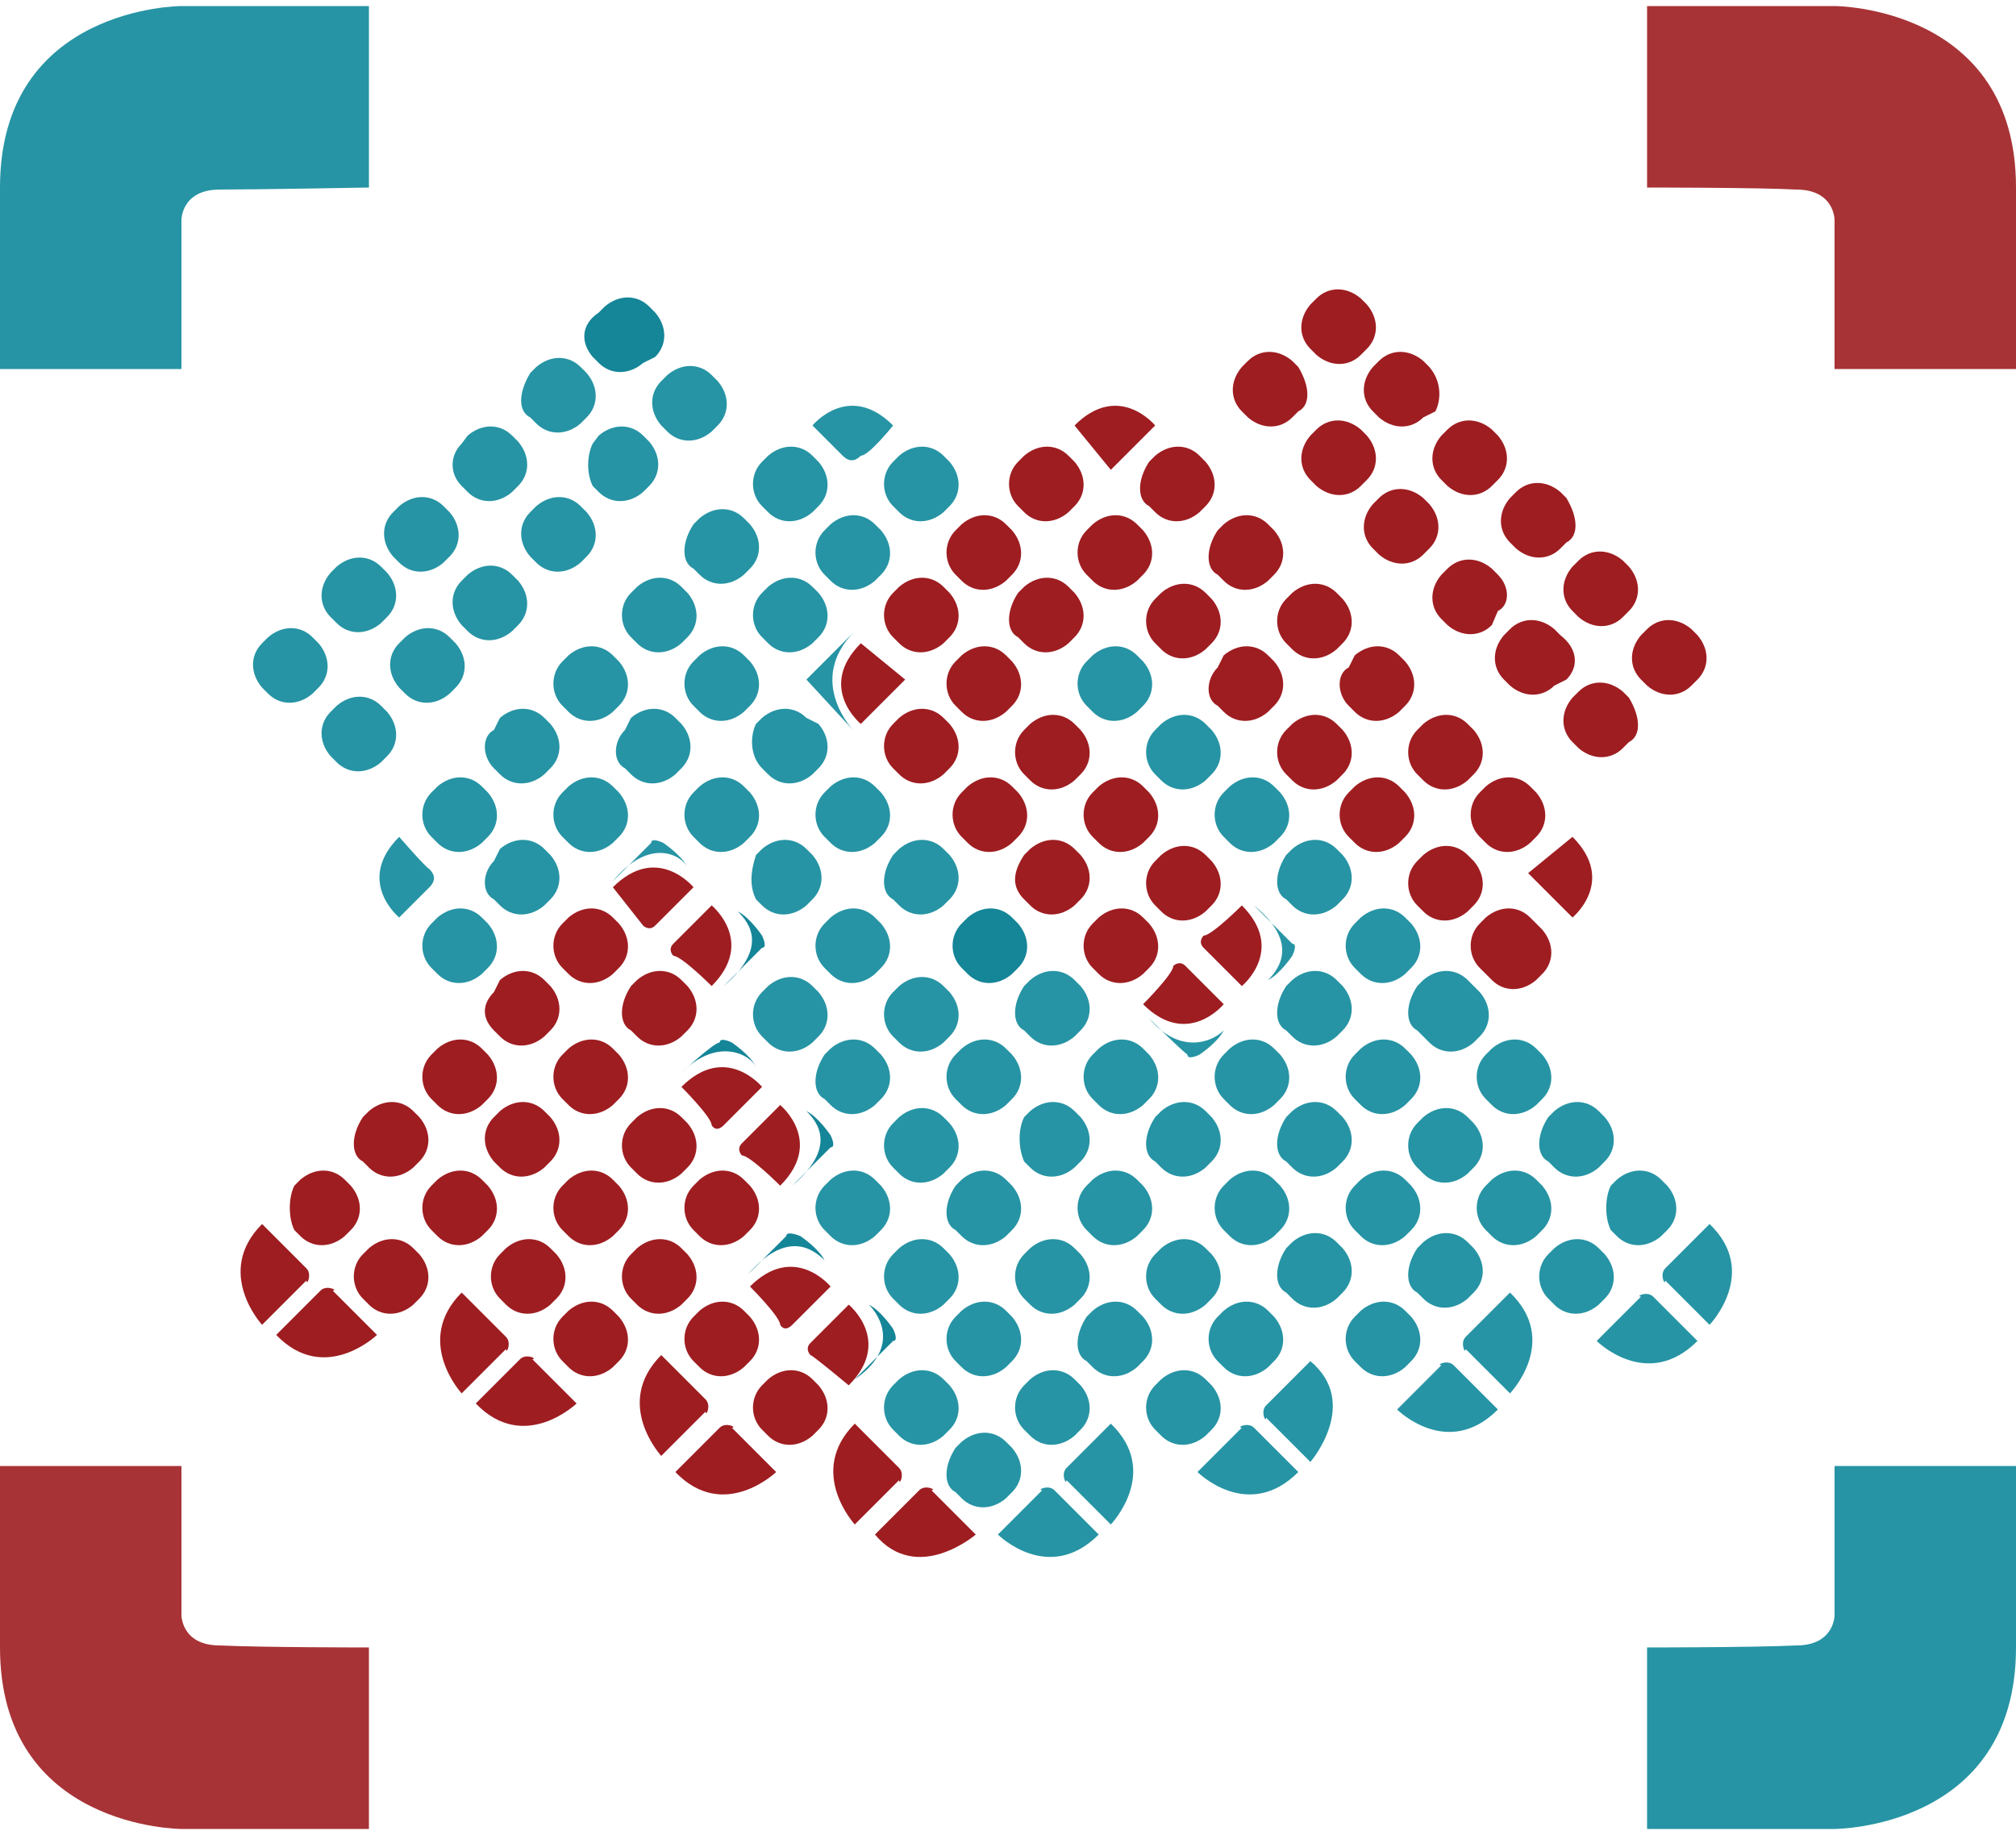 <?xml version="1.0" encoding="utf-8"?>
<!-- Generator: Adobe Illustrator 19.2.1, SVG Export Plug-In . SVG Version: 6.00 Build 0)  -->
<svg version="1.1" id="Layer_1" xmlns="http://www.w3.org/2000/svg" xmlns:xlink="http://www.w3.org/1999/xlink" x="0px" y="0px"
	 viewBox="0 0 100 91" style="enable-background:new 0 0 100 91;" xml:space="preserve">
<g>
	<path style="opacity:0.85;fill:#008294;enable-background:new    ;" d="M64.4,73c0,0-1.9-1.9-2.2-2.2c-0.3-0.3-0.9,0-0.6,0
		c0.6-0.6-2.2,2.2-2.2,2.2S61.9,75.5,64.4,73z"/>
	<path style="fill:#9E1D21;" d="M42.1,68.7c2.2-2.2,0-4,0-4s-1.5,1.5-1.9,1.9c-0.3,0.3,0,0.6,0,0.6C40.3,67.2,42.1,68.7,42.1,68.7z"
		/>
	<path style="fill:#158598;" d="M43.1,64.7c0.6,0.3,1.2,1.2,1.2,1.2s0.3,0.6,0,0.6c-0.3,0.3-1.9,1.9-1.9,1.9
		C44.6,66.9,43.7,65.3,43.1,64.7z"/>
	<path style="fill:#9E1D21;" d="M42.7,31.9c-2.2,2.2,0,4,0,4l2.2-2.2L42.7,31.9z"/>
	<path style="opacity:0.85;fill:#008294;enable-background:new    ;" d="M42.4,31.3c-2.5,2.5,0,5,0,5L40,33.7L42.4,31.3z"/>
	<path style="opacity:0.85;fill:#008294;enable-background:new    ;" d="M19.8,41.5c-2.2,2.2,0,4,0,4l1.5-1.5c0.3-0.3,0.3-0.6,0-0.9
		C21.1,43,19.8,41.5,19.8,41.5z"/>
	<path style="fill:#9E1D21;" d="M78,41.5c2.2,2.2,0,4,0,4l-2.2-2.2L78,41.5z"/>
	<path style="fill:#9E1D21;" d="M53.3,21.1c2.2-2.2,4,0,4,0l-2.2,2.2L53.3,21.1z"/>
	<path style="opacity:0.85;fill:#008294;enable-background:new    ;" d="M44.3,51.4l0.3,0.3c0.6,0.6,1.5,0.6,2.2,0l0.3-0.3
		c0.6-0.6,0.6-1.5,0-2.2l-0.3-0.3c-0.6-0.6-1.5-0.6-2.2,0l-0.3,0.3C43.7,49.8,43.7,50.8,44.3,51.4z"/>
	<path style="opacity:0.85;fill:#008294;enable-background:new    ;" d="M40.9,54.5l0.3,0.3c0.6,0.6,1.5,0.6,2.2,0l0.3-0.3
		c0.6-0.6,0.6-1.5,0-2.2L43.4,52c-0.6-0.6-1.5-0.6-2.2,0l-0.3,0.3C40.3,53.2,40.3,54.2,40.9,54.5z"/>
	<path style="opacity:0.85;fill:#008294;enable-background:new    ;" d="M37.8,51.4l0.3,0.3c0.6,0.6,1.5,0.6,2.2,0l0.3-0.3
		c0.6-0.6,0.6-1.5,0-2.2l-0.3-0.3c-0.6-0.6-1.5-0.6-2.2,0l-0.3,0.3C37.2,49.8,37.2,50.8,37.8,51.4z"/>
	<path style="opacity:0.85;fill:#008294;enable-background:new    ;" d="M40.9,48l0.3,0.3c0.6,0.6,1.5,0.6,2.2,0l0.3-0.3
		c0.6-0.6,0.6-1.5,0-2.2l-0.3-0.3c-0.6-0.6-1.5-0.6-2.2,0l-0.3,0.3C40.3,46.4,40.3,47.4,40.9,48z"/>
	<path style="opacity:0.85;fill:#008294;enable-background:new    ;" d="M37.5,44.6l0.3,0.3c0.6,0.6,1.5,0.6,2.2,0l0.3-0.3
		c0.6-0.6,0.6-1.5,0-2.2L40,42.1c-0.6-0.6-1.5-0.6-2.2,0l-0.3,0.3C37.2,43.3,37.2,44,37.5,44.6z"/>
	<path style="opacity:0.85;fill:#008294;enable-background:new    ;" d="M34.4,41.5l0.3,0.3c0.6,0.6,1.5,0.6,2.2,0l0.3-0.3
		c0.6-0.6,0.6-1.5,0-2.2L36.9,39c-0.6-0.6-1.5-0.6-2.2,0l-0.3,0.3C33.8,39.9,33.8,40.9,34.4,41.5z"/>
	<path style="opacity:0.85;fill:#008294;enable-background:new    ;" d="M37.8,38.1l0.3,0.3c0.6,0.6,1.5,0.6,2.2,0l0.3-0.3
		c0.6-0.6,0.6-1.5,0-2.2L40,35.6c-0.6-0.6-1.5-0.6-2.2,0l-0.3,0.3C37.2,36.5,37.2,37.5,37.8,38.1z"/>
	<path style="opacity:0.85;fill:#008294;enable-background:new    ;" d="M40.9,41.5l0.3,0.3c0.6,0.6,1.5,0.6,2.2,0l0.3-0.3
		c0.6-0.6,0.6-1.5,0-2.2L43.4,39c-0.6-0.6-1.5-0.6-2.2,0l-0.3,0.3C40.3,39.9,40.3,40.9,40.9,41.5z"/>
	<path style="opacity:0.85;fill:#008294;enable-background:new    ;" d="M44.3,44.6l0.3,0.3c0.6,0.6,1.5,0.6,2.2,0l0.3-0.3
		c0.6-0.6,0.6-1.5,0-2.2l-0.3-0.3c-0.6-0.6-1.5-0.6-2.2,0l-0.3,0.3C43.7,43.3,43.7,44.3,44.3,44.6z"/>
	<path style="fill:#158598;" d="M47.7,48l0.3,0.3c0.6,0.6,1.5,0.6,2.2,0l0.3-0.3c0.6-0.6,0.6-1.5,0-2.2l-0.3-0.3
		c-0.6-0.6-1.5-0.6-2.2,0l-0.3,0.3C47.1,46.4,47.1,47.4,47.7,48z"/>
	<path style="opacity:0.85;fill:#008294;enable-background:new    ;" d="M50.8,51.1l0.3,0.3c0.6,0.6,1.5,0.6,2.2,0l0.3-0.3
		c0.6-0.6,0.6-1.5,0-2.2l-0.3-0.3c-0.6-0.6-1.5-0.6-2.2,0l-0.3,0.3C50.2,49.8,50.2,50.8,50.8,51.1z"/>
	<path style="opacity:0.85;fill:#008294;enable-background:new    ;" d="M54.2,54.5l0.3,0.3c0.6,0.6,1.5,0.6,2.2,0l0.3-0.3
		c0.6-0.6,0.6-1.5,0-2.2L56.7,52c-0.6-0.6-1.5-0.6-2.2,0l-0.3,0.3C53.6,52.9,53.6,53.9,54.2,54.5z"/>
	<path style="opacity:0.85;fill:#008294;enable-background:new    ;" d="M47.4,54.5l0.3,0.3c0.6,0.6,1.5,0.6,2.2,0l0.3-0.3
		c0.6-0.6,0.6-1.5,0-2.2L49.9,52c-0.6-0.6-1.5-0.6-2.2,0l-0.3,0.3C46.8,52.9,46.8,53.9,47.4,54.5z"/>
	<path style="opacity:0.85;fill:#008294;enable-background:new    ;" d="M44.3,57.9l0.3,0.3c0.6,0.6,1.5,0.6,2.2,0l0.3-0.3
		c0.6-0.6,0.6-1.5,0-2.2l-0.3-0.3c-0.6-0.6-1.5-0.6-2.2,0l-0.3,0.3C43.7,56.3,43.7,57.3,44.3,57.9z"/>
	<path style="opacity:0.85;fill:#008294;enable-background:new    ;" d="M47.4,61l0.3,0.3c0.6,0.6,1.5,0.6,2.2,0l0.3-0.3
		c0.6-0.6,0.6-1.5,0-2.2l-0.3-0.3c-0.6-0.6-1.5-0.6-2.2,0l-0.3,0.3C46.8,59.7,46.8,60.7,47.4,61z"/>
	<path style="opacity:0.85;fill:#008294;enable-background:new    ;" d="M44.3,64.4l0.3,0.3c0.6,0.6,1.5,0.6,2.2,0l0.3-0.3
		c0.6-0.6,0.6-1.5,0-2.2l-0.3-0.3c-0.6-0.6-1.5-0.6-2.2,0l-0.3,0.3C43.7,62.8,43.7,63.8,44.3,64.4z"/>
	<path style="opacity:0.85;fill:#008294;enable-background:new    ;" d="M47.4,67.5l0.3,0.3c0.6,0.6,1.5,0.6,2.2,0l0.3-0.3
		c0.6-0.6,0.6-1.5,0-2.2L49.9,65c-0.6-0.6-1.5-0.6-2.2,0l-0.3,0.3C46.8,65.9,46.8,66.9,47.4,67.5z"/>
	<path style="opacity:0.85;fill:#008294;enable-background:new    ;" d="M44.3,70.9l0.3,0.3c0.6,0.6,1.5,0.6,2.2,0l0.3-0.3
		c0.6-0.6,0.6-1.5,0-2.2l-0.3-0.3c-0.6-0.6-1.5-0.6-2.2,0l-0.3,0.3C43.7,69.3,43.7,70.3,44.3,70.9z"/>
	<path style="opacity:0.85;fill:#008294;enable-background:new    ;" d="M47.4,74l0.3,0.3c0.6,0.6,1.5,0.6,2.2,0l0.3-0.3
		c0.6-0.6,0.6-1.5,0-2.2l-0.3-0.3c-0.6-0.6-1.5-0.6-2.2,0l-0.3,0.3C46.8,72.7,46.8,73.7,47.4,74z"/>
	<path style="opacity:0.85;fill:#008294;enable-background:new    ;" d="M50.8,70.9l0.3,0.3c0.6,0.6,1.5,0.6,2.2,0l0.3-0.3
		c0.6-0.6,0.6-1.5,0-2.2l-0.3-0.3c-0.6-0.6-1.5-0.6-2.2,0l-0.3,0.3C50.2,69.3,50.2,70.3,50.8,70.9z"/>
	<path style="opacity:0.85;fill:#008294;enable-background:new    ;" d="M50.8,64.4l0.3,0.3c0.6,0.6,1.5,0.6,2.2,0l0.3-0.3
		c0.6-0.6,0.6-1.5,0-2.2l-0.3-0.3c-0.6-0.6-1.5-0.6-2.2,0l-0.3,0.3C50.2,62.8,50.2,63.8,50.8,64.4z"/>
	<path style="opacity:0.85;fill:#008294;enable-background:new    ;" d="M53.9,67.5l0.3,0.3c0.6,0.6,1.5,0.6,2.2,0l0.3-0.3
		c0.6-0.6,0.6-1.5,0-2.2L56.4,65c-0.6-0.6-1.5-0.6-2.2,0l-0.3,0.3C53.3,66.2,53.3,67.2,53.9,67.5z"/>
	<path style="opacity:0.85;fill:#008294;enable-background:new    ;" d="M57.3,70.9l0.3,0.3c0.6,0.6,1.5,0.6,2.2,0l0.3-0.3
		c0.6-0.6,0.6-1.5,0-2.2l-0.3-0.3c-0.6-0.6-1.5-0.6-2.2,0l-0.3,0.3C56.7,69.3,56.7,70.3,57.3,70.9z"/>
	<path style="opacity:0.85;fill:#008294;enable-background:new    ;" d="M60.4,67.5l0.3,0.3c0.6,0.6,1.5,0.6,2.2,0l0.3-0.3
		c0.6-0.6,0.6-1.5,0-2.2L62.9,65c-0.6-0.6-1.5-0.6-2.2,0l-0.3,0.3C59.8,65.9,59.8,66.9,60.4,67.5z"/>
	<path style="opacity:0.85;fill:#008294;enable-background:new    ;" d="M65,67.5c0,0-1.9,1.9-2.2,2.2c-0.3,0.3,0,0.9,0,0.6
		c-0.6-0.6,2.2,2.2,2.2,2.2S67.5,69.6,65,67.5z"/>
	<path style="opacity:0.85;fill:#008294;enable-background:new    ;" d="M74.3,69.9c0,0-1.9-1.9-2.2-2.2c-0.3-0.3-0.9,0-0.6,0
		c0.6-0.6-2.2,2.2-2.2,2.2S71.8,72.4,74.3,69.9z"/>
	<path style="opacity:0.85;fill:#008294;enable-background:new    ;" d="M74.9,64.1c0,0-1.9,1.9-2.2,2.2c-0.3,0.3,0,0.9,0,0.6
		c-0.6-0.6,2.2,2.2,2.2,2.2S77.4,66.5,74.9,64.1z"/>
	<path style="opacity:0.85;fill:#008294;enable-background:new    ;" d="M84.2,66.5c0,0-1.9-1.9-2.2-2.2c-0.3-0.3-0.9,0-0.6,0
		c0.6-0.6-2.2,2.2-2.2,2.2S81.7,69,84.2,66.5z"/>
	<path style="opacity:0.85;fill:#008294;enable-background:new    ;" d="M84.8,60.7c0,0-1.9,1.9-2.2,2.2c-0.3,0.3,0,0.9,0,0.6
		c-0.6-0.6,2.2,2.2,2.2,2.2S87.3,63.1,84.8,60.7z"/>
	<path style="opacity:0.85;fill:#008294;enable-background:new    ;" d="M54.5,76.1c0,0-1.9-1.9-2.2-2.2c-0.3-0.3-0.9,0-0.6,0
		c0.6-0.6-2.2,2.2-2.2,2.2S52,78.6,54.5,76.1z"/>
	<path style="opacity:0.85;fill:#008294;enable-background:new    ;" d="M55.1,70.6c0,0-1.9,1.9-2.2,2.2c-0.3,0.3,0,0.9,0,0.6
		c-0.6-0.6,2.2,2.2,2.2,2.2S57.6,73,55.1,70.6z"/>
	<path style="opacity:0.85;fill:#008294;enable-background:new    ;" d="M57.3,64.4l0.3,0.3c0.6,0.6,1.5,0.6,2.2,0l0.3-0.3
		c0.6-0.6,0.6-1.5,0-2.2l-0.3-0.3c-0.6-0.6-1.5-0.6-2.2,0l-0.3,0.3C56.7,62.8,56.7,63.8,57.3,64.4z"/>
	<path style="opacity:0.85;fill:#008294;enable-background:new    ;" d="M63.8,64.1l0.3,0.3c0.6,0.6,1.5,0.6,2.2,0l0.3-0.3
		c0.6-0.6,0.6-1.5,0-2.2l-0.3-0.3c-0.6-0.6-1.5-0.6-2.2,0l-0.3,0.3C63.2,62.8,63.2,63.8,63.8,64.1z"/>
	<path style="opacity:0.85;fill:#008294;enable-background:new    ;" d="M67.2,67.5l0.3,0.3c0.6,0.6,1.5,0.6,2.2,0l0.3-0.3
		c0.6-0.6,0.6-1.5,0-2.2L69.7,65c-0.6-0.6-1.5-0.6-2.2,0l-0.3,0.3C66.6,65.9,66.6,66.9,67.2,67.5z"/>
	<path style="opacity:0.85;fill:#008294;enable-background:new    ;" d="M70.3,64.1l0.3,0.3c0.6,0.6,1.5,0.6,2.2,0l0.3-0.3
		c0.6-0.6,0.6-1.5,0-2.2l-0.3-0.3c-0.6-0.6-1.5-0.6-2.2,0l-0.3,0.3C69.7,62.8,69.7,63.8,70.3,64.1z"/>
	<path style="opacity:0.85;fill:#008294;enable-background:new    ;" d="M67.2,61l0.3,0.3c0.6,0.6,1.5,0.6,2.2,0L70,61
		c0.6-0.6,0.6-1.5,0-2.2l-0.3-0.3c-0.6-0.6-1.5-0.6-2.2,0l-0.3,0.3C66.6,59.4,66.6,60.4,67.2,61z"/>
	<path style="opacity:0.85;fill:#008294;enable-background:new    ;" d="M53.9,61l0.3,0.3c0.6,0.6,1.5,0.6,2.2,0l0.3-0.3
		c0.6-0.6,0.6-1.5,0-2.2l-0.3-0.3c-0.6-0.6-1.5-0.6-2.2,0l-0.3,0.3C53.3,59.4,53.3,60.4,53.9,61z"/>
	<path style="opacity:0.85;fill:#008294;enable-background:new    ;" d="M60.7,61l0.3,0.3c0.6,0.6,1.5,0.6,2.2,0l0.3-0.3
		c0.6-0.6,0.6-1.5,0-2.2l-0.3-0.3c-0.6-0.6-1.5-0.6-2.2,0l-0.3,0.3C60.1,59.4,60.1,60.4,60.7,61z"/>
	<path style="opacity:0.85;fill:#008294;enable-background:new    ;" d="M57.3,57.6l0.3,0.3c0.6,0.6,1.5,0.6,2.2,0l0.3-0.3
		c0.6-0.6,0.6-1.5,0-2.2l-0.3-0.3c-0.6-0.6-1.5-0.6-2.2,0l-0.3,0.3C56.7,56.3,56.7,57.3,57.3,57.6z"/>
	<path style="opacity:0.85;fill:#008294;enable-background:new    ;" d="M63.8,57.6l0.3,0.3c0.6,0.6,1.5,0.6,2.2,0l0.3-0.3
		c0.6-0.6,0.6-1.5,0-2.2l-0.3-0.3c-0.6-0.6-1.5-0.6-2.2,0l-0.3,0.3C63.2,56.3,63.2,57.3,63.8,57.6z"/>
	<path style="opacity:0.85;fill:#008294;enable-background:new    ;" d="M60.7,54.5l0.3,0.3c0.6,0.6,1.5,0.6,2.2,0l0.3-0.3
		c0.6-0.6,0.6-1.5,0-2.2L63.2,52c-0.6-0.6-1.5-0.6-2.2,0l-0.3,0.3C60.1,52.9,60.1,53.9,60.7,54.5z"/>
	<path style="opacity:0.85;fill:#008294;enable-background:new    ;" d="M67.2,54.5l0.3,0.3c0.6,0.6,1.5,0.6,2.2,0l0.3-0.3
		c0.6-0.6,0.6-1.5,0-2.2L69.7,52c-0.6-0.6-1.5-0.6-2.2,0l-0.3,0.3C66.6,52.9,66.6,53.9,67.2,54.5z"/>
	<path style="opacity:0.85;fill:#008294;enable-background:new    ;" d="M63.8,51.1l0.3,0.3c0.6,0.6,1.5,0.6,2.2,0l0.3-0.3
		c0.6-0.6,0.6-1.5,0-2.2l-0.3-0.3c-0.6-0.6-1.5-0.6-2.2,0l-0.3,0.3C63.2,49.8,63.2,50.8,63.8,51.1z"/>
	<path style="opacity:0.85;fill:#008294;enable-background:new    ;" d="M70.3,51.1l0.6,0.6c0.6,0.6,1.5,0.6,2.2,0l0.3-0.3
		c0.6-0.6,0.6-1.5,0-2.2l-0.6-0.6c-0.6-0.6-1.5-0.6-2.2,0l-0.3,0.3C69.7,49.8,69.7,50.8,70.3,51.1z"/>
	<path style="opacity:0.85;fill:#008294;enable-background:new    ;" d="M67.2,48l0.3,0.3c0.6,0.6,1.5,0.6,2.2,0L70,48
		c0.6-0.6,0.6-1.5,0-2.2l-0.3-0.3c-0.6-0.6-1.5-0.6-2.2,0l-0.3,0.3C66.6,46.4,66.6,47.4,67.2,48z"/>
	<path style="opacity:0.85;fill:#008294;enable-background:new    ;" d="M79.9,61l0.3,0.3c0.6,0.6,1.5,0.6,2.2,0l0.3-0.3
		c0.6-0.6,0.6-1.5,0-2.2l-0.3-0.3c-0.6-0.6-1.5-0.6-2.2,0l-0.3,0.3C79.6,59.4,79.6,60.4,79.9,61z"/>
	<path style="opacity:0.85;fill:#008294;enable-background:new    ;" d="M76.8,57.6l0.3,0.3c0.6,0.6,1.5,0.6,2.2,0l0.3-0.3
		c0.6-0.6,0.6-1.5,0-2.2l-0.3-0.3c-0.6-0.6-1.5-0.6-2.2,0l-0.3,0.3C76.2,56.3,76.2,57.3,76.8,57.6z"/>
	<path style="opacity:0.85;fill:#008294;enable-background:new    ;" d="M73.7,54.5l0.3,0.3c0.6,0.6,1.5,0.6,2.2,0l0.3-0.3
		c0.6-0.6,0.6-1.5,0-2.2L76.2,52c-0.6-0.6-1.5-0.6-2.2,0l-0.3,0.3C73.1,52.9,73.1,53.9,73.7,54.5z"/>
	<path style="opacity:0.85;fill:#008294;enable-background:new    ;" d="M63.8,44.6l0.3,0.3c0.6,0.6,1.5,0.6,2.2,0l0.3-0.3
		c0.6-0.6,0.6-1.5,0-2.2l-0.3-0.3c-0.6-0.6-1.5-0.6-2.2,0l-0.3,0.3C63.2,43.3,63.2,44.3,63.8,44.6z"/>
	<path style="opacity:0.85;fill:#008294;enable-background:new    ;" d="M57.3,38.4l0.3,0.3c0.6,0.6,1.5,0.6,2.2,0l0.3-0.3
		c0.6-0.6,0.6-1.5,0-2.2l-0.3-0.3c-0.6-0.6-1.5-0.6-2.2,0l-0.3,0.3C56.7,36.8,56.7,37.8,57.3,38.4z"/>
	<path style="opacity:0.85;fill:#008294;enable-background:new    ;" d="M53.9,35l0.3,0.3c0.6,0.6,1.5,0.6,2.2,0l0.3-0.3
		c0.6-0.6,0.6-1.5,0-2.2l-0.3-0.3c-0.6-0.6-1.5-0.6-2.2,0l-0.3,0.3C53.3,33.4,53.3,34.4,53.9,35z"/>
	<path style="opacity:0.85;fill:#008294;enable-background:new    ;" d="M60.7,41.5l0.3,0.3c0.6,0.6,1.5,0.6,2.2,0l0.3-0.3
		c0.6-0.6,0.6-1.5,0-2.2L63.2,39c-0.6-0.6-1.5-0.6-2.2,0l-0.3,0.3C60.1,39.9,60.1,40.9,60.7,41.5z"/>
	<path style="opacity:0.85;fill:#008294;enable-background:new    ;" d="M37.8,25.1l0.3,0.3c0.6,0.6,1.5,0.6,2.2,0l0.3-0.3
		c0.6-0.6,0.6-1.5,0-2.2l-0.3-0.3c-0.6-0.6-1.5-0.6-2.2,0l-0.3,0.3C37.2,23.5,37.2,24.5,37.8,25.1z"/>
	<path style="opacity:0.85;fill:#008294;enable-background:new    ;" d="M34.4,28.2l0.3,0.3c0.6,0.6,1.5,0.6,2.2,0l0.3-0.3
		c0.6-0.6,0.6-1.5,0-2.2l-0.3-0.3c-0.6-0.6-1.5-0.6-2.2,0L34.4,26C33.8,26.9,33.8,27.9,34.4,28.2z"/>
	<path style="opacity:0.85;fill:#008294;enable-background:new    ;" d="M31.3,31.6l0.3,0.3c0.6,0.6,1.5,0.6,2.2,0l0.3-0.3
		c0.6-0.6,0.6-1.5,0-2.2l-0.3-0.3c-0.6-0.6-1.5-0.6-2.2,0l-0.3,0.3C30.7,30,30.7,31,31.3,31.6z"/>
	<path style="opacity:0.85;fill:#008294;enable-background:new    ;" d="M40.9,28.5l0.3,0.3c0.6,0.6,1.5,0.6,2.2,0l0.3-0.3
		c0.6-0.6,0.6-1.5,0-2.2L43.4,26c-0.6-0.6-1.5-0.6-2.2,0l-0.3,0.3C40.3,26.9,40.3,27.9,40.9,28.5z"/>
	<path style="opacity:0.85;fill:#008294;enable-background:new    ;" d="M37.8,31.6l0.3,0.3c0.6,0.6,1.5,0.6,2.2,0l0.3-0.3
		c0.6-0.6,0.6-1.5,0-2.2l-0.3-0.3c-0.6-0.6-1.5-0.6-2.2,0l-0.3,0.3C37.2,30,37.2,31,37.8,31.6z"/>
	<path style="opacity:0.85;fill:#008294;enable-background:new    ;" d="M34.4,35l0.3,0.3c0.6,0.6,1.5,0.6,2.2,0l0.3-0.3
		c0.6-0.6,0.6-1.5,0-2.2l-0.3-0.3c-0.6-0.6-1.5-0.6-2.2,0l-0.3,0.3C33.8,33.4,33.8,34.4,34.4,35z"/>
	<path style="opacity:0.85;fill:#008294;enable-background:new    ;" d="M31,38.1l0.3,0.3c0.6,0.6,1.5,0.6,2.2,0l0.3-0.3
		c0.6-0.6,0.6-1.5,0-2.2l-0.3-0.3c-0.6-0.6-1.5-0.6-2.2,0L31,36.2C30.4,36.8,30.4,37.8,31,38.1z"/>
	<path style="opacity:0.85;fill:#008294;enable-background:new    ;" d="M27.9,41.5l0.3,0.3c0.6,0.6,1.5,0.6,2.2,0l0.3-0.3
		c0.6-0.6,0.6-1.5,0-2.2L30.4,39c-0.6-0.6-1.5-0.6-2.2,0l-0.3,0.3C27.3,39.9,27.3,40.9,27.9,41.5z"/>
	<path style="opacity:0.85;fill:#008294;enable-background:new    ;" d="M24.5,44.6l0.3,0.3c0.6,0.6,1.5,0.6,2.2,0l0.3-0.3
		c0.6-0.6,0.6-1.5,0-2.2L27,42.1c-0.6-0.6-1.5-0.6-2.2,0l-0.3,0.6C23.9,43.3,23.9,44.3,24.5,44.6z"/>
	<path style="opacity:0.85;fill:#008294;enable-background:new    ;" d="M27.9,35l0.3,0.3c0.6,0.6,1.5,0.6,2.2,0l0.3-0.3
		c0.6-0.6,0.6-1.5,0-2.2l-0.3-0.3c-0.6-0.6-1.5-0.6-2.2,0l-0.3,0.3C27.3,33.4,27.3,34.4,27.9,35z"/>
	<path style="opacity:0.85;fill:#008294;enable-background:new    ;" d="M24.5,38.1l0.3,0.3c0.6,0.6,1.5,0.6,2.2,0l0.3-0.3
		c0.6-0.6,0.6-1.5,0-2.2L27,35.6c-0.6-0.6-1.5-0.6-2.2,0l-0.3,0.6C23.9,36.5,23.9,37.5,24.5,38.1z"/>
	<path style="opacity:0.85;fill:#008294;enable-background:new    ;" d="M21.4,41.5l0.3,0.3c0.6,0.6,1.5,0.6,2.2,0l0.3-0.3
		c0.6-0.6,0.6-1.5,0-2.2L23.9,39c-0.6-0.6-1.5-0.6-2.2,0l-0.3,0.3C20.8,39.9,20.8,40.9,21.4,41.5z"/>
	<path style="opacity:0.85;fill:#008294;enable-background:new    ;" d="M21.4,48l0.3,0.3c0.6,0.6,1.5,0.6,2.2,0l0.3-0.3
		c0.6-0.6,0.6-1.5,0-2.2l-0.3-0.3c-0.6-0.6-1.5-0.6-2.2,0l-0.3,0.3C20.8,46.4,20.8,47.4,21.4,48z"/>
	<path style="opacity:0.85;fill:#008294;enable-background:new    ;" d="M44.3,21.1c-2.2-2.2-4,0-4,0l1.5,1.5c0.3,0.3,0.6,0.3,0.9,0
		C43.1,22.6,44.3,21.1,44.3,21.1z"/>
	<path style="opacity:0.85;fill:#008294;enable-background:new    ;" d="M44.3,25.1l0.3,0.3c0.6,0.6,1.5,0.6,2.2,0l0.3-0.3
		c0.6-0.6,0.6-1.5,0-2.2l-0.3-0.3c-0.6-0.6-1.5-0.6-2.2,0l-0.3,0.3C43.7,23.5,43.7,24.5,44.3,25.1z"/>
	<path style="opacity:0.85;fill:#008294;enable-background:new    ;" d="M32.8,21.1l0.3,0.3c0.6,0.6,1.5,0.6,2.2,0l0.3-0.3
		c0.6-0.6,0.6-1.5,0-2.2l-0.3-0.3c-0.6-0.6-1.5-0.6-2.2,0l-0.3,0.3C32.2,19.5,32.2,20.4,32.8,21.1z"/>
	<path style="opacity:0.85;fill:#008294;enable-background:new    ;" d="M29.4,24.1l0.3,0.3c0.6,0.6,1.5,0.6,2.2,0l0.3-0.3
		c0.6-0.6,0.6-1.5,0-2.2l-0.3-0.3c-0.6-0.6-1.5-0.6-2.2,0L29.4,22C29.1,22.6,29.1,23.5,29.4,24.1z"/>
	<path style="opacity:0.85;fill:#008294;enable-background:new    ;" d="M26.3,27.6l0.3,0.3c0.6,0.6,1.5,0.6,2.2,0l0.3-0.3
		c0.6-0.6,0.6-1.5,0-2.2l-0.3-0.3c-0.6-0.6-1.5-0.6-2.2,0l-0.3,0.3C25.7,26,25.7,26.9,26.3,27.6z"/>
	<path style="opacity:0.85;fill:#008294;enable-background:new    ;" d="M22.9,31l0.3,0.3c0.6,0.6,1.5,0.6,2.2,0l0.3-0.3
		c0.6-0.6,0.6-1.5,0-2.2l-0.3-0.3c-0.6-0.6-1.5-0.6-2.2,0l-0.3,0.3C22.3,29.4,22.3,30.3,22.9,31z"/>
	<path style="opacity:0.85;fill:#008294;enable-background:new    ;" d="M19.8,34.1l0.3,0.3c0.6,0.6,1.5,0.6,2.2,0l0.3-0.3
		c0.6-0.6,0.6-1.5,0-2.2l-0.3-0.3c-0.6-0.6-1.5-0.6-2.2,0l-0.3,0.3C19.2,32.5,19.2,33.4,19.8,34.1z"/>
	<path style="opacity:0.85;fill:#008294;enable-background:new    ;" d="M16.4,37.5l0.3,0.3c0.6,0.6,1.5,0.6,2.2,0l0.3-0.3
		c0.6-0.6,0.6-1.5,0-2.2L18.9,35c-0.6-0.6-1.5-0.6-2.2,0l-0.3,0.3C15.8,35.9,15.8,36.8,16.4,37.5z"/>
	<path style="fill:#158598;" d="M29.4,17.7l0.3,0.3c0.6,0.6,1.5,0.6,2.2,0l0.6-0.3c0.6-0.6,0.6-1.5,0-2.2l-0.3-0.3
		c-0.6-0.6-1.5-0.6-2.2,0l-0.3,0.3C28.8,16.1,28.8,17,29.4,17.7z"/>
	<path style="opacity:0.85;fill:#008294;enable-background:new    ;" d="M26.3,20.7l0.3,0.3c0.6,0.6,1.5,0.6,2.2,0l0.3-0.3
		c0.6-0.6,0.6-1.5,0-2.2l-0.3-0.3c-0.6-0.6-1.5-0.6-2.2,0l-0.3,0.3C25.7,19.5,25.7,20.4,26.3,20.7z"/>
	<path style="opacity:0.85;fill:#008294;enable-background:new    ;" d="M22.9,24.1l0.3,0.3c0.6,0.6,1.5,0.6,2.2,0l0.3-0.3
		c0.6-0.6,0.6-1.5,0-2.2l-0.3-0.3c-0.6-0.6-1.5-0.6-2.2,0L22.9,22C22.3,22.6,22.3,23.5,22.9,24.1z"/>
	<path style="opacity:0.85;fill:#008294;enable-background:new    ;" d="M19.5,27.6l0.3,0.3c0.6,0.6,1.5,0.6,2.2,0l0.3-0.3
		c0.6-0.6,0.6-1.5,0-2.2L22,25.1c-0.6-0.6-1.5-0.6-2.2,0l-0.3,0.3C18.9,26,18.9,26.9,19.5,27.6z"/>
	<path style="opacity:0.85;fill:#008294;enable-background:new    ;" d="M16.4,30.6l0.3,0.3c0.6,0.6,1.5,0.6,2.2,0l0.3-0.3
		c0.6-0.6,0.6-1.5,0-2.2l-0.3-0.3c-0.6-0.6-1.5-0.6-2.2,0l-0.3,0.3C15.8,29.1,15.8,30,16.4,30.6z"/>
	<path style="opacity:0.85;fill:#008294;enable-background:new    ;" d="M13,34.1l0.3,0.3c0.6,0.6,1.5,0.6,2.2,0l0.3-0.3
		c0.6-0.6,0.6-1.5,0-2.2l-0.3-0.3c-0.6-0.6-1.5-0.6-2.2,0L13,31.9C12.4,32.5,12.4,33.4,13,34.1z"/>
	<path style="fill:#9E1D21;" d="M33.5,73c0,0,1.9-1.9,2.2-2.2c0.3-0.3,0.9,0,0.6,0c-0.6-0.6,2.2,2.2,2.2,2.2S35.9,75.5,33.5,73z"/>
	<path style="fill:#9E1D21;" d="M32.8,67.2c0,0,1.9,1.9,2.2,2.2c0.3,0.3,0,0.9,0,0.6c0.6-0.6-2.2,2.2-2.2,2.2S30.4,69.6,32.8,67.2z"
		/>
	<path style="fill:#9E1D21;" d="M23.6,69.6c0,0,1.9-1.9,2.2-2.2c0.3-0.3,0.9,0,0.6,0c-0.6-0.6,2.2,2.2,2.2,2.2S26,72.1,23.6,69.6z"
		/>
	<path style="fill:#9E1D21;" d="M22.9,64.1c0,0,1.9,1.9,2.2,2.2c0.3,0.3,0,0.9,0,0.6c0.6-0.6-2.2,2.2-2.2,2.2S20.5,66.5,22.9,64.1z"
		/>
	<path style="fill:#9E1D21;" d="M13.7,66.2c0,0,1.9-1.9,2.2-2.2c0.3-0.3,0.9,0,0.6,0c-0.6-0.6,2.2,2.2,2.2,2.2S16.1,68.7,13.7,66.2z
		"/>
	<path style="fill:#9E1D21;" d="M13,60.7c0,0,1.9,1.9,2.2,2.2s0,0.9,0,0.6c0.6-0.6-2.2,2.2-2.2,2.2S10.6,63.1,13,60.7z"/>
	<path style="fill:#9E1D21;" d="M43.4,76.1c0,0,1.9-1.9,2.2-2.2c0.3-0.3,0.9,0,0.6,0c-0.6-0.6,2.2,2.2,2.2,2.2S45.5,78.6,43.4,76.1z
		"/>
	<path style="fill:#9E1D21;" d="M42.4,70.6c0,0,1.9,1.9,2.2,2.2c0.3,0.3,0,0.9,0,0.6c0.6-0.6-2.2,2.2-2.2,2.2S40,73,42.4,70.6z"/>
	<path style="fill:#9E1D21;" d="M37.8,70.9l0.3,0.3c0.6,0.6,1.5,0.6,2.2,0l0.3-0.3c0.6-0.6,0.6-1.5,0-2.2l-0.3-0.3
		c-0.6-0.6-1.5-0.6-2.2,0l-0.3,0.3C37.2,69.3,37.2,70.3,37.8,70.9z"/>
	<path style="fill:#9E1D21;" d="M34.4,67.5l0.3,0.3c0.6,0.6,1.5,0.6,2.2,0l0.3-0.3c0.6-0.6,0.6-1.5,0-2.2L36.9,65
		c-0.6-0.6-1.5-0.6-2.2,0l-0.3,0.3C33.8,65.9,33.8,66.9,34.4,67.5z"/>
	<path style="fill:#9E1D21;" d="M31.3,64.4l0.3,0.3c0.6,0.6,1.5,0.6,2.2,0l0.3-0.3c0.6-0.6,0.6-1.5,0-2.2l-0.3-0.3
		c-0.6-0.6-1.5-0.6-2.2,0l-0.3,0.3C30.7,62.8,30.7,63.8,31.3,64.4z"/>
	<path style="fill:#9E1D21;" d="M27.9,61l0.3,0.3c0.6,0.6,1.5,0.6,2.2,0l0.3-0.3c0.6-0.6,0.6-1.5,0-2.2l-0.3-0.3
		c-0.6-0.6-1.5-0.6-2.2,0l-0.3,0.3C27.3,59.4,27.3,60.4,27.9,61z"/>
	<path style="fill:#9E1D21;" d="M27.9,67.5l0.3,0.3c0.6,0.6,1.5,0.6,2.2,0l0.3-0.3c0.6-0.6,0.6-1.5,0-2.2L30.4,65
		c-0.6-0.6-1.5-0.6-2.2,0l-0.3,0.3C27.3,65.9,27.3,66.9,27.9,67.5z"/>
	<path style="fill:#9E1D21;" d="M24.8,64.4l0.3,0.3c0.6,0.6,1.5,0.6,2.2,0l0.3-0.3c0.6-0.6,0.6-1.5,0-2.2l-0.3-0.3
		c-0.6-0.6-1.5-0.6-2.2,0l-0.3,0.3C24.2,62.8,24.2,63.8,24.8,64.4z"/>
	<path style="fill:#9E1D21;" d="M37.2,63.8c2.2-2.2,4,0,4,0s-1.5,1.5-1.9,1.9s-0.6,0-0.6,0C38.7,65.3,37.2,63.8,37.2,63.8z"/>
	<path style="fill:#158598;" d="M40.9,62.5c-0.3-0.6-1.2-1.2-1.2-1.2S39,61,39,61.3c-0.3,0.3-1.9,1.9-1.9,1.9
		C39,61,40.3,61.9,40.9,62.5z"/>
	<path style="fill:#9E1D21;" d="M38.7,58.8c2.2-2.2,0-4,0-4s-1.5,1.5-1.9,1.9c-0.3,0.3,0,0.6,0,0.6C37.2,57.3,38.7,58.8,38.7,58.8z"
		/>
	<path style="fill:#158598;" d="M40,55.1c0.6,0.3,1.2,1.2,1.2,1.2s0.3,0.6,0,0.6c-0.3,0.3-1.9,1.9-1.9,1.9
		C41.5,56.9,40.6,55.7,40,55.1z"/>
	<path style="fill:#9E1D21;" d="M33.8,53.9c2.2-2.2,4,0,4,0s-1.5,1.5-1.9,1.9s-0.6,0-0.6,0C35.3,55.4,33.8,53.9,33.8,53.9z"/>
	<path style="fill:#158598;" d="M37.5,52.9c-0.3-0.6-1.2-1.2-1.2-1.2s-0.6-0.3-0.6,0c-0.3,0-1.9,1.5-1.9,1.5
		C35.6,51.4,37.2,52.3,37.5,52.9z"/>
	<path style="fill:#9E1D21;" d="M35.3,48.9c2.2-2.2,0-4,0-4s-1.5,1.5-1.9,1.9c-0.3,0.3,0,0.6,0,0.6C33.8,47.4,35.3,48.9,35.3,48.9z"
		/>
	<path style="fill:#158598;" d="M36.6,45.2c0.6,0.3,1.2,1.2,1.2,1.2s0.3,0.6,0,0.6c-0.3,0.3-1.9,1.9-1.9,1.9
		C38.1,47,37.2,45.8,36.6,45.2z"/>
	<path style="fill:#9E1D21;" d="M30.4,44c2.2-2.2,4,0,4,0s-1.5,1.5-1.9,1.9c-0.3,0.3-0.6,0-0.6,0L30.4,44z"/>
	<path style="opacity:0.85;fill:#008294;enable-background:new    ;" d="M34.1,43c-0.3-0.6-1.2-1.2-1.2-1.2s-0.6-0.3-0.6,0
		c-0.3,0.3-1.9,1.9-1.9,1.9C32.2,41.5,33.8,42.4,34.1,43z"/>
	<path style="fill:#9E1D21;" d="M56.7,49.8c2.2,2.2,4,0,4,0s-1.5-1.5-1.9-1.9c-0.3-0.3-0.6,0-0.6,0C58.2,48.3,56.7,49.8,56.7,49.8z"
		/>
	<path style="opacity:0.85;fill:#008294;enable-background:new    ;" d="M60.7,51.1c-0.3,0.6-1.2,1.2-1.2,1.2s-0.6,0.3-0.6,0
		C58.5,52,57,50.5,57,50.5C58.5,52.3,60.1,51.7,60.7,51.1z"/>
	<path style="fill:#9E1D21;" d="M61.6,44.9c2.2,2.2,0,4,0,4s-1.5-1.5-1.9-1.9c-0.3-0.3,0-0.6,0-0.6C60.1,46.4,61.6,44.9,61.6,44.9z"
		/>
	<path style="opacity:0.85;fill:#008294;enable-background:new    ;" d="M62.9,48.6c0.6-0.3,1.2-1.2,1.2-1.2s0.3-0.6,0-0.6
		c-0.3-0.3-1.9-1.9-1.9-1.9C64.4,46.7,63.5,48,62.9,48.6z"/>
	<path style="fill:#9E1D21;" d="M54.2,48l0.3,0.3c0.6,0.6,1.5,0.6,2.2,0L57,48c0.6-0.6,0.6-1.5,0-2.2l-0.3-0.3
		c-0.6-0.6-1.5-0.6-2.2,0l-0.3,0.3C53.6,46.4,53.6,47.4,54.2,48z"/>
	<path style="fill:#9E1D21;" d="M34.4,61l0.3,0.3c0.6,0.6,1.5,0.6,2.2,0l0.3-0.3c0.6-0.6,0.6-1.5,0-2.2l-0.3-0.3
		c-0.6-0.6-1.5-0.6-2.2,0l-0.3,0.3C33.8,59.4,33.8,60.4,34.4,61z"/>
	<path style="fill:#9E1D21;" d="M31.3,57.9l0.3,0.3c0.6,0.6,1.5,0.6,2.2,0l0.3-0.3c0.6-0.6,0.6-1.5,0-2.2l-0.3-0.3
		c-0.6-0.6-1.5-0.6-2.2,0l-0.3,0.3C30.7,56.3,30.7,57.3,31.3,57.9z"/>
	<path style="fill:#9E1D21;" d="M24.5,57.6l0.3,0.3c0.6,0.6,1.5,0.6,2.2,0l0.3-0.3c0.6-0.6,0.6-1.5,0-2.2L27,55.1
		c-0.6-0.6-1.5-0.6-2.2,0l-0.3,0.3C23.9,56,23.9,56.9,24.5,57.6z"/>
	<path style="fill:#9E1D21;" d="M21.4,54.5l0.3,0.3c0.6,0.6,1.5,0.6,2.2,0l0.3-0.3c0.6-0.6,0.6-1.5,0-2.2L23.9,52
		c-0.6-0.6-1.5-0.6-2.2,0l-0.3,0.3C20.8,52.9,20.8,53.9,21.4,54.5z"/>
	<path style="fill:#9E1D21;" d="M21.4,61l0.3,0.3c0.6,0.6,1.5,0.6,2.2,0l0.3-0.3c0.6-0.6,0.6-1.5,0-2.2l-0.3-0.3
		c-0.6-0.6-1.5-0.6-2.2,0l-0.3,0.3C20.8,59.4,20.8,60.4,21.4,61z"/>
	<path style="fill:#9E1D21;" d="M18,57.6l0.3,0.3c0.6,0.6,1.5,0.6,2.2,0l0.3-0.3c0.6-0.6,0.6-1.5,0-2.2l-0.3-0.3
		c-0.6-0.6-1.5-0.6-2.2,0L18,55.4C17.4,56.3,17.4,57.3,18,57.6z"/>
	<path style="fill:#9E1D21;" d="M18,64.4l0.3,0.3c0.6,0.6,1.5,0.6,2.2,0l0.3-0.3c0.6-0.6,0.6-1.5,0-2.2l-0.3-0.3
		c-0.6-0.6-1.5-0.6-2.2,0L18,62.2C17.4,62.8,17.4,63.8,18,64.4z"/>
	<path style="fill:#9E1D21;" d="M14.6,61l0.3,0.3c0.6,0.6,1.5,0.6,2.2,0l0.3-0.3c0.6-0.6,0.6-1.5,0-2.2l-0.3-0.3
		c-0.6-0.6-1.5-0.6-2.2,0l-0.3,0.3C14.3,59.4,14.3,60.4,14.6,61z"/>
	<path style="fill:#9E1D21;" d="M27.9,54.5l0.3,0.3c0.6,0.6,1.5,0.6,2.2,0l0.3-0.3c0.6-0.6,0.6-1.5,0-2.2L30.4,52
		c-0.6-0.6-1.5-0.6-2.2,0l-0.3,0.3C27.3,52.9,27.3,53.9,27.9,54.5z"/>
	<path style="fill:#9E1D21;" d="M24.5,51.1l0.3,0.3c0.6,0.6,1.5,0.6,2.2,0l0.3-0.3c0.6-0.6,0.6-1.5,0-2.2L27,48.6
		c-0.6-0.6-1.5-0.6-2.2,0l-0.3,0.6C23.9,49.8,23.9,50.5,24.5,51.1z"/>
	<path style="fill:#9E1D21;" d="M31.3,51.1l0.3,0.3c0.6,0.6,1.5,0.6,2.2,0l0.3-0.3c0.6-0.6,0.6-1.5,0-2.2l-0.3-0.3
		c-0.6-0.6-1.5-0.6-2.2,0l-0.3,0.3C30.7,49.8,30.7,50.8,31.3,51.1z"/>
	<path style="fill:#9E1D21;" d="M27.9,48l0.3,0.3c0.6,0.6,1.5,0.6,2.2,0l0.3-0.3c0.6-0.6,0.6-1.5,0-2.2l-0.3-0.3
		c-0.6-0.6-1.5-0.6-2.2,0l-0.3,0.3C27.3,46.4,27.3,47.4,27.9,48z"/>
	<path style="fill:#9E1D21;" d="M50.8,44.6l0.3,0.3c0.6,0.6,1.5,0.6,2.2,0l0.3-0.3c0.6-0.6,0.6-1.5,0-2.2l-0.3-0.3
		c-0.6-0.6-1.5-0.6-2.2,0l-0.3,0.3C50.2,43.3,50.2,44,50.8,44.6z"/>
	<path style="fill:#9E1D21;" d="M47.7,41.5l0.3,0.3c0.6,0.6,1.5,0.6,2.2,0l0.3-0.3c0.6-0.6,0.6-1.5,0-2.2L50.2,39
		c-0.6-0.6-1.5-0.6-2.2,0l-0.3,0.3C47.1,39.9,47.1,40.9,47.7,41.5z"/>
	<path style="fill:#9E1D21;" d="M44.3,38.1l0.3,0.3c0.6,0.6,1.5,0.6,2.2,0l0.3-0.3c0.6-0.6,0.6-1.5,0-2.2l-0.3-0.3
		c-0.6-0.6-1.5-0.6-2.2,0l-0.3,0.3C43.7,36.5,43.7,37.5,44.3,38.1z"/>
	<path style="fill:#9E1D21;" d="M57.3,44.9l0.3,0.3c0.6,0.6,1.5,0.6,2.2,0l0.3-0.3c0.6-0.6,0.6-1.5,0-2.2l-0.3-0.3
		c-0.6-0.6-1.5-0.6-2.2,0l-0.3,0.3C56.7,43.3,56.7,44.3,57.3,44.9z"/>
	<path style="fill:#9E1D21;" d="M54.2,41.5l0.3,0.3c0.6,0.6,1.5,0.6,2.2,0l0.3-0.3c0.6-0.6,0.6-1.5,0-2.2L56.7,39
		c-0.6-0.6-1.5-0.6-2.2,0l-0.3,0.3C53.6,39.9,53.6,40.9,54.2,41.5z"/>
	<path style="fill:#9E1D21;" d="M50.8,38.4l0.3,0.3c0.6,0.6,1.5,0.6,2.2,0l0.3-0.3c0.6-0.6,0.6-1.5,0-2.2l-0.3-0.3
		c-0.6-0.6-1.5-0.6-2.2,0l-0.3,0.3C50.2,36.8,50.2,37.8,50.8,38.4z"/>
	<path style="fill:#9E1D21;" d="M47.4,35l0.3,0.3c0.6,0.6,1.5,0.6,2.2,0l0.3-0.3c0.6-0.6,0.6-1.5,0-2.2l-0.3-0.3
		c-0.6-0.6-1.5-0.6-2.2,0l-0.3,0.3C46.8,33.4,46.8,34.4,47.4,35z"/>
	<path style="fill:#9E1D21;" d="M44.3,31.6l0.3,0.3c0.6,0.6,1.5,0.6,2.2,0l0.3-0.3c0.6-0.6,0.6-1.5,0-2.2l-0.3-0.3
		c-0.6-0.6-1.5-0.6-2.2,0l-0.3,0.3C43.7,30,43.7,31,44.3,31.6z"/>
	<path style="fill:#9E1D21;" d="M50.5,31.6l0.3,0.3c0.6,0.6,1.5,0.6,2.2,0l0.3-0.3c0.6-0.6,0.6-1.5,0-2.2L53,29.1
		c-0.6-0.6-1.5-0.6-2.2,0l-0.3,0.3C49.9,30.3,49.9,31.3,50.5,31.6z"/>
	<path style="fill:#9E1D21;" d="M47.4,28.5l0.3,0.3c0.6,0.6,1.5,0.6,2.2,0l0.3-0.3c0.6-0.6,0.6-1.5,0-2.2L49.9,26
		c-0.6-0.6-1.5-0.6-2.2,0l-0.3,0.3C46.8,26.9,46.8,27.9,47.4,28.5z"/>
	<path style="fill:#9E1D21;" d="M53.9,28.5l0.3,0.3c0.6,0.6,1.5,0.6,2.2,0l0.3-0.3c0.6-0.6,0.6-1.5,0-2.2L56.4,26
		c-0.6-0.6-1.5-0.6-2.2,0l-0.3,0.3C53.3,26.9,53.3,27.9,53.9,28.5z"/>
	<path style="fill:#9E1D21;" d="M50.5,25.1l0.3,0.3c0.6,0.6,1.5,0.6,2.2,0l0.3-0.3c0.6-0.6,0.6-1.5,0-2.2L53,22.6
		c-0.6-0.6-1.5-0.6-2.2,0l-0.3,0.3C49.9,23.5,49.9,24.5,50.5,25.1z"/>
	<path style="fill:#9E1D21;" d="M57,25.1l0.3,0.3c0.6,0.6,1.5,0.6,2.2,0l0.3-0.3c0.6-0.6,0.6-1.5,0-2.2l-0.3-0.3
		c-0.6-0.6-1.5-0.6-2.2,0L57,22.9C56.4,23.8,56.4,24.8,57,25.1z"/>
	<path style="fill:#9E1D21;" d="M57.3,31.9l0.3,0.3c0.6,0.6,1.5,0.6,2.2,0l0.3-0.3c0.6-0.6,0.6-1.5,0-2.2l-0.3-0.3
		c-0.6-0.6-1.5-0.6-2.2,0l-0.3,0.3C56.7,30.3,56.7,31.3,57.3,31.9z"/>
	<path style="fill:#9E1D21;" d="M60.4,28.5l0.3,0.3c0.6,0.6,1.5,0.6,2.2,0l0.3-0.3c0.6-0.6,0.6-1.5,0-2.2L62.9,26
		c-0.6-0.6-1.5-0.6-2.2,0l-0.3,0.3C59.8,27.2,59.8,28.2,60.4,28.5z"/>
	<path style="fill:#9E1D21;" d="M60.4,35l0.3,0.3c0.6,0.6,1.5,0.6,2.2,0l0.3-0.3c0.6-0.6,0.6-1.5,0-2.2l-0.3-0.3
		c-0.6-0.6-1.5-0.6-2.2,0l-0.3,0.6C59.8,33.7,59.8,34.7,60.4,35z"/>
	<path style="fill:#9E1D21;" d="M63.8,31.9l0.3,0.3c0.6,0.6,1.5,0.6,2.2,0l0.3-0.3c0.6-0.6,0.6-1.5,0-2.2l-0.3-0.3
		c-0.6-0.6-1.5-0.6-2.2,0l-0.3,0.3C63.2,30.3,63.2,31.3,63.8,31.9z"/>
	<path style="fill:#9E1D21;" d="M63.8,38.4l0.3,0.3c0.6,0.6,1.5,0.6,2.2,0l0.3-0.3c0.6-0.6,0.6-1.5,0-2.2l-0.3-0.3
		c-0.6-0.6-1.5-0.6-2.2,0l-0.3,0.3C63.2,36.8,63.2,37.8,63.8,38.4z"/>
	<path style="fill:#9E1D21;" d="M66.9,35l0.3,0.3c0.6,0.6,1.5,0.6,2.2,0l0.3-0.3c0.6-0.6,0.6-1.5,0-2.2l-0.3-0.3
		c-0.6-0.6-1.5-0.6-2.2,0l-0.3,0.6C66.3,33.4,66.3,34.4,66.9,35z"/>
	<path style="fill:#9E1D21;" d="M66.9,41.5l0.3,0.3c0.6,0.6,1.5,0.6,2.2,0l0.3-0.3c0.6-0.6,0.6-1.5,0-2.2L69.4,39
		c-0.6-0.6-1.5-0.6-2.2,0l-0.3,0.3C66.3,39.9,66.3,40.9,66.9,41.5z"/>
	<path style="fill:#9E1D21;" d="M70.3,38.4l0.3,0.3c0.6,0.6,1.5,0.6,2.2,0l0.3-0.3c0.6-0.6,0.6-1.5,0-2.2l-0.3-0.3
		c-0.6-0.6-1.5-0.6-2.2,0l-0.3,0.3C69.7,36.8,69.7,37.8,70.3,38.4z"/>
	<path style="fill:#9E1D21;" d="M70.3,44.9l0.3,0.3c0.6,0.6,1.5,0.6,2.2,0l0.3-0.3c0.6-0.6,0.6-1.5,0-2.2l-0.3-0.3
		c-0.6-0.6-1.5-0.6-2.2,0l-0.3,0.3C69.7,43.3,69.7,44.3,70.3,44.9z"/>
	<path style="fill:#9E1D21;" d="M73.4,41.5l0.3,0.3c0.6,0.6,1.5,0.6,2.2,0l0.3-0.3c0.6-0.6,0.6-1.5,0-2.2L75.9,39
		c-0.6-0.6-1.5-0.6-2.2,0l-0.3,0.3C72.8,39.9,72.8,40.9,73.4,41.5z"/>
	<path style="fill:#9E1D21;" d="M73.4,48l0.6,0.6c0.6,0.6,1.5,0.6,2.2,0l0.3-0.3c0.6-0.6,0.6-1.5,0-2.2l-0.6-0.6
		c-0.6-0.6-1.5-0.6-2.2,0l-0.3,0.3C72.8,46.4,72.8,47.4,73.4,48z"/>
	<path style="fill:#9E1D21;" d="M64.4,20.4l-0.3,0.3c-0.6,0.6-1.5,0.6-2.2,0l-0.3-0.3c-0.6-0.6-0.6-1.5,0-2.2l0.3-0.3
		c0.6-0.6,1.5-0.6,2.2,0l0.3,0.3C65,19.2,65,20.1,64.4,20.4z"/>
	<path style="fill:#9E1D21;" d="M67.8,23.8l-0.3,0.3c-0.6,0.6-1.5,0.6-2.2,0L65,23.8c-0.6-0.6-0.6-1.5,0-2.2l0.3-0.3
		c0.6-0.6,1.5-0.6,2.2,0l0.3,0.3C68.4,22.3,68.4,23.2,67.8,23.8z"/>
	<path style="fill:#9E1D21;" d="M70.9,27.2l-0.3,0.3c-0.6,0.6-1.5,0.6-2.2,0l-0.3-0.3c-0.6-0.6-0.6-1.5,0-2.2l0.3-0.3
		c0.6-0.6,1.5-0.6,2.2,0l0.3,0.3C71.5,25.7,71.5,26.6,70.9,27.2z"/>
	<path style="fill:#9E1D21;" d="M74.3,30.3L74,31c-0.6,0.6-1.5,0.6-2.2,0l-0.3-0.3c-0.6-0.6-0.6-1.5,0-2.2l0.3-0.3
		c0.6-0.6,1.5-0.6,2.2,0l0.3,0.3C74.9,29.1,74.9,30,74.3,30.3z"/>
	<path style="fill:#9E1D21;" d="M77.7,33.7L77.1,34c-0.6,0.6-1.5,0.6-2.2,0l-0.3-0.3c-0.6-0.6-0.6-1.5,0-2.2l0.3-0.3
		c0.6-0.6,1.5-0.6,2.2,0l0.3,0.3C78.3,32.2,78.3,33.1,77.7,33.7z"/>
	<path style="fill:#9E1D21;" d="M80.8,36.8l-0.3,0.3c-0.6,0.6-1.5,0.6-2.2,0L78,36.8c-0.6-0.6-0.6-1.5,0-2.2l0.3-0.3
		c0.6-0.6,1.5-0.6,2.2,0l0.3,0.3C81.4,35.6,81.4,36.5,80.8,36.8z"/>
	<path style="fill:#9E1D21;" d="M67.8,17.3l-0.3,0.3c-0.6,0.6-1.5,0.6-2.2,0L65,17.3c-0.6-0.6-0.6-1.5,0-2.2l0.3-0.3
		c0.6-0.6,1.5-0.6,2.2,0l0.3,0.3C68.4,15.8,68.4,16.7,67.8,17.3z"/>
	<path style="fill:#9E1D21;" d="M71.2,20.4l-0.6,0.3c-0.6,0.6-1.5,0.6-2.2,0l-0.3-0.3c-0.6-0.6-0.6-1.5,0-2.2l0.3-0.3
		c0.6-0.6,1.5-0.6,2.2,0l0.3,0.3C71.5,18.9,71.5,19.8,71.2,20.4z"/>
	<path style="fill:#9E1D21;" d="M74.3,23.8L74,24.1c-0.6,0.6-1.5,0.6-2.2,0l-0.3-0.3c-0.6-0.6-0.6-1.5,0-2.2l0.3-0.3
		c0.6-0.6,1.5-0.6,2.2,0l0.3,0.3C74.9,22.3,74.9,23.2,74.3,23.8z"/>
	<path style="fill:#9E1D21;" d="M77.7,26.9l-0.3,0.3c-0.6,0.6-1.5,0.6-2.2,0l-0.3-0.3c-0.6-0.6-0.6-1.5,0-2.2l0.3-0.3
		c0.6-0.6,1.5-0.6,2.2,0l0.3,0.3C78.3,25.7,78.3,26.6,77.7,26.9z"/>
	<path style="fill:#9E1D21;" d="M80.8,30.3l-0.3,0.3c-0.6,0.6-1.5,0.6-2.2,0L78,30.3c-0.6-0.6-0.6-1.5,0-2.2l0.3-0.3
		c0.6-0.6,1.5-0.6,2.2,0l0.3,0.3C81.4,28.8,81.4,29.7,80.8,30.3z"/>
	<path style="fill:#9E1D21;" d="M84.2,33.7L83.9,34c-0.6,0.6-1.5,0.6-2.2,0l-0.3-0.3c-0.6-0.6-0.6-1.5,0-2.2l0.3-0.3
		c0.6-0.6,1.5-0.6,2.2,0l0.3,0.3C84.8,32.2,84.8,33.1,84.2,33.7z"/>
	<path style="opacity:0.9;fill:#9E1D21;enable-background:new    ;" d="M18.3,81.7v9H9c0,0-9,0-9-9s0-9,0-9h9v7.4c0,0,0,1.5,1.9,1.5
		C13,81.7,18.3,81.7,18.3,81.7z"/>
	<path style="opacity:0.85;fill:#008294;enable-background:new    ;" d="M81.7,81.7v9H91c0,0,9,0,9-9s0-9,0-9h-9v7.4
		c0,0,0,1.5-1.9,1.5C87,81.7,81.7,81.7,81.7,81.7z"/>
	<path style="opacity:0.85;fill:#008294;enable-background:new    ;" d="M18.3,9.3v-9H9c0,0-9,0-9,9s0,9,0,9h9v-7.4
		c0,0,0-1.5,1.9-1.5S18.3,9.3,18.3,9.3z"/>
	<path style="opacity:0.9;fill:#9E1D21;enable-background:new    ;" d="M81.7,9.3v-9H91c0,0,9,0,9,9s0,9,0,9h-9v-7.4
		c0,0,0-1.5-1.9-1.5C87.3,9.3,81.7,9.3,81.7,9.3z"/>
	<path style="opacity:0.85;fill:#008294;enable-background:new    ;" d="M40.9,61l0.3,0.3c0.6,0.6,1.5,0.6,2.2,0l0.3-0.3
		c0.6-0.6,0.6-1.5,0-2.2l-0.3-0.3c-0.6-0.6-1.5-0.6-2.2,0l-0.3,0.3C40.3,59.4,40.3,60.4,40.9,61z"/>
	<path style="opacity:0.85;fill:#008294;enable-background:new    ;" d="M76.8,64.4l0.3,0.3c0.6,0.6,1.5,0.6,2.2,0l0.3-0.3
		c0.6-0.6,0.6-1.5,0-2.2l-0.3-0.3c-0.6-0.6-1.5-0.6-2.2,0l-0.3,0.3C76.2,62.8,76.2,63.8,76.8,64.4z"/>
	<path style="opacity:0.85;fill:#008294;enable-background:new    ;" d="M73.7,61l0.3,0.3c0.6,0.6,1.5,0.6,2.2,0l0.3-0.3
		c0.6-0.6,0.6-1.5,0-2.2l-0.3-0.3c-0.6-0.6-1.5-0.6-2.2,0l-0.3,0.3C73.1,59.4,73.1,60.4,73.7,61z"/>
	<path style="opacity:0.85;fill:#008294;enable-background:new    ;" d="M70.3,57.9l0.3,0.3c0.6,0.6,1.5,0.6,2.2,0l0.3-0.3
		c0.6-0.6,0.6-1.5,0-2.2l-0.3-0.3c-0.6-0.6-1.5-0.6-2.2,0l-0.3,0.3C69.7,56.3,69.7,57.3,70.3,57.9z"/>
	<path style="opacity:0.85;fill:#008294;enable-background:new    ;" d="M50.8,57.6l0.3,0.3c0.6,0.6,1.5,0.6,2.2,0l0.3-0.3
		c0.6-0.6,0.6-1.5,0-2.2l-0.3-0.3c-0.6-0.6-1.5-0.6-2.2,0l-0.3,0.3C50.5,56,50.5,56.9,50.8,57.6z"/>
</g>
</svg>
